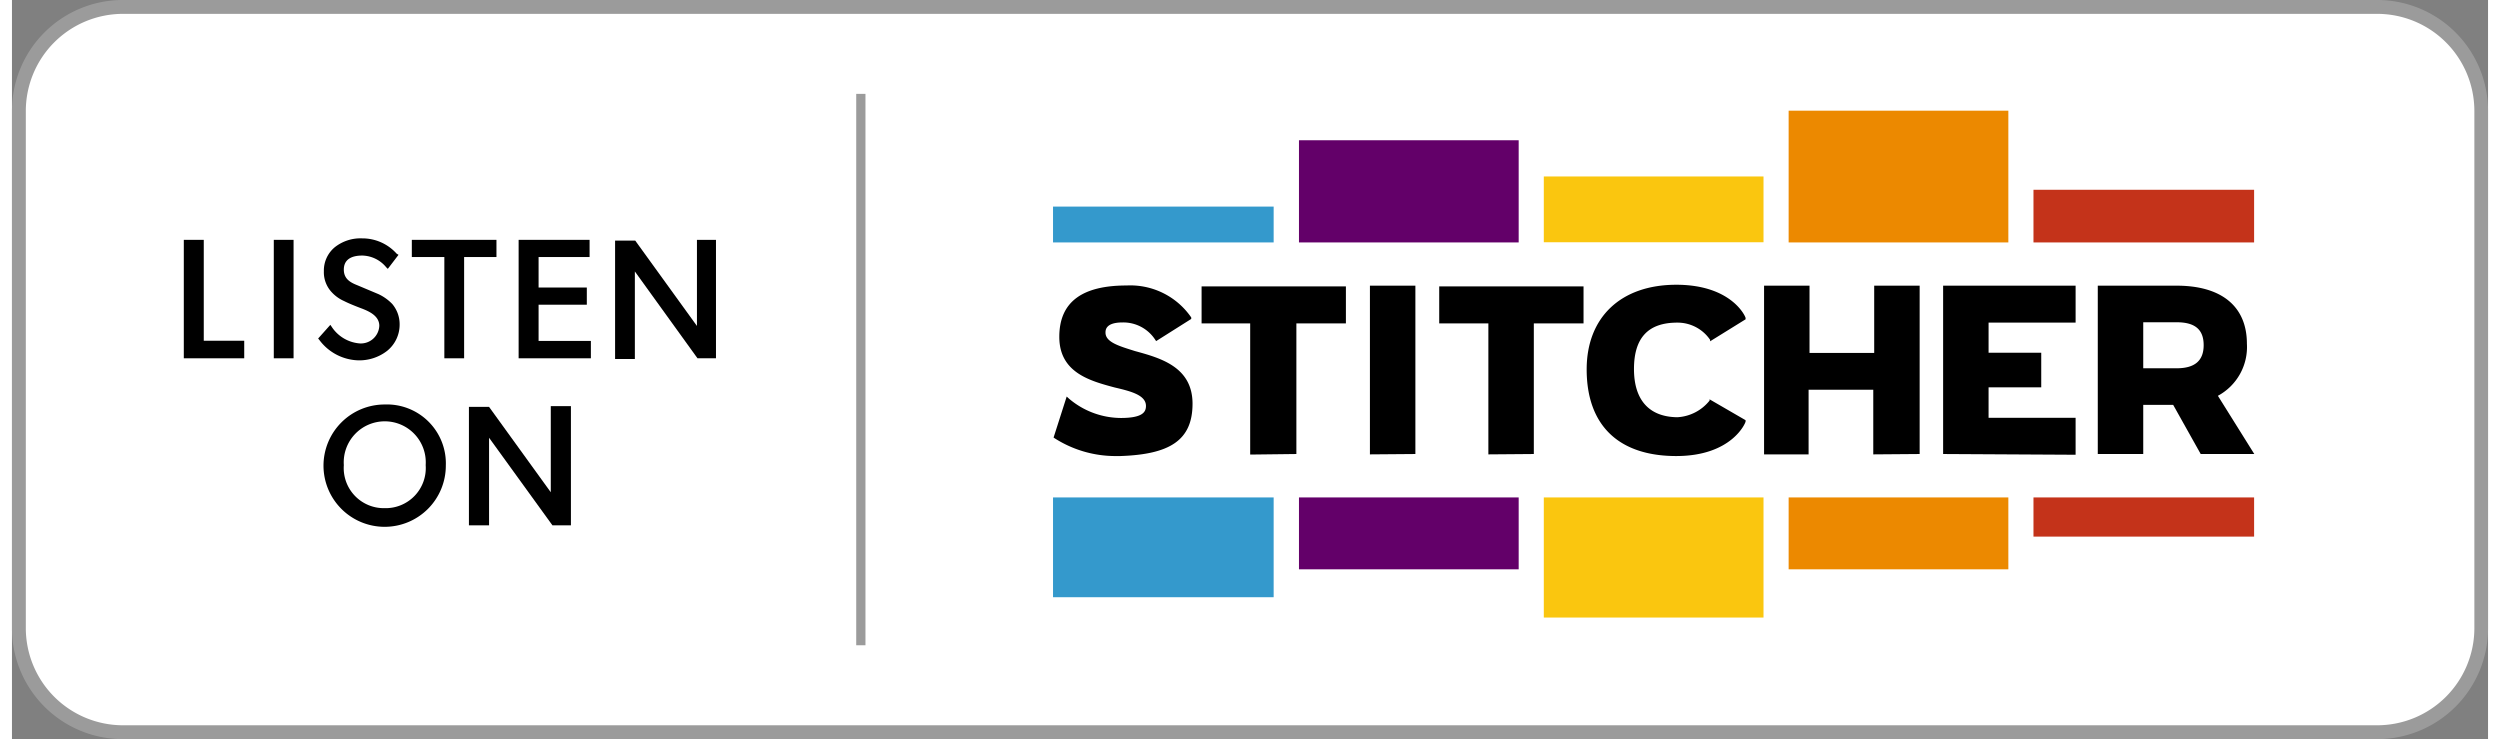 <svg width="115" height="34" id="Layer_1" data-name="Layer 1" xmlns="http://www.w3.org/2000/svg" viewBox="0 0 134 40">
  <rect x="0" y="0" width="134" height="40" fill="#808080" stroke="none"/>
  <defs>
    <style>
      .cls-1{fill:#fff;}.cls-2{fill:#9b9b9b;}.cls-3{fill:#ec8900;}.cls-4{fill:#fac60f;}.cls-5{fill:#630069;}.cls-6{fill:#3499cc;}.cls-7{fill:#c4331a;}.cls-8{fill:none;stroke:#9b9b9b;stroke-miterlimit:10;stroke-width:0.5px;}
    </style>
  </defs>
  <title>Stitcher</title>
  <path class="cls-1"
        d="M6,.38H128A5.63,5.63,0,0,1,133.63,6V34A5.63,5.63,0,0,1,128,39.63H6A5.62,5.62,0,0,1,.38,34V6A5.62,5.62,0,0,1,6,.38Z"/>
  <path class="cls-2"
        d="M130.19,3.07a5.26,5.26,0,0,1,5.25,5.25v28a5.26,5.26,0,0,1-5.25,5.25H8.18a5.26,5.26,0,0,1-5.25-5.25v-28A5.26,5.26,0,0,1,8.18,3.07h122m0-.75H8.18a6,6,0,0,0-6,6v28a6,6,0,0,0,6,6h122a6,6,0,0,0,6-6v-28a6,6,0,0,0-6-6Z"
        transform="translate(-2.18 -2.32)"/>
  <polygon points="10.38 12.98 9.3 12.98 9.3 19.39 12.57 19.39 12.57 18.44 10.38 18.44 10.38 12.98"/>
  <rect x="14.17" y="12.98" width="1.07" height="6.41"/>
  <path d="M20.89,21.82a2.45,2.45,0,0,0,1.59-.51h0a1.82,1.82,0,0,0,.68-1.43,1.7,1.7,0,0,0-.4-1.11,2.53,2.53,0,0,0-.74-.53l-1.14-.48c-.38-.15-.74-.34-.74-.85s.36-.76,1-.76a1.72,1.72,0,0,1,1.29.63l.09.09.58-.76L23,16.05a2.49,2.49,0,0,0-1.86-.83,2.24,2.24,0,0,0-1.49.48A1.64,1.64,0,0,0,19.06,17a1.58,1.58,0,0,0,.44,1.15,2,2,0,0,0,.65.46c.23.12.65.29,1,.42h0c.32.13.91.37.91.92a1,1,0,0,1-1.12.95A2,2,0,0,1,19.48,20l-.07-.1-.66.74.06.07A2.72,2.72,0,0,0,20.89,21.82Z"
        transform="translate(-2.18 -2.32)"/>
  <polygon
          points="26.22 12.98 21.64 12.98 21.64 13.91 23.4 13.91 23.4 19.39 24.47 19.39 24.47 13.91 26.22 13.91 26.22 12.98"/>
  <polygon
          points="28.5 16.49 31.11 16.49 31.11 15.56 28.5 15.56 28.5 13.91 31.26 13.91 31.26 12.98 27.42 12.98 27.42 19.39 31.33 19.39 31.33 18.45 28.5 18.45 28.5 16.49"/>
  <path d="M39.25,15.3v3.39c0,.5,0,1,0,1.27l-3.34-4.62,0,0H34.82v6.41h1.07v-3.4c0-.5,0-1,0-1.34l3.39,4.7,0,0h1V15.3Z"
        transform="translate(-2.18 -2.32)"/>
  <path d="M22.35,24.21a3.31,3.31,0,1,0,3.31,3.3A3.19,3.19,0,0,0,22.35,24.21Zm0,5.61a2.17,2.17,0,0,1-2.21-2.33,2.22,2.22,0,1,1,4.43,0A2.17,2.17,0,0,1,22.35,29.82Z"
        transform="translate(-2.18 -2.32)"/>
  <path d="M31.34,27.69c0,.5,0,1,0,1.27L28,24.34l0,0H26.91v6.41H28v-3.4c0-.5,0-1,0-1.34l3.43,4.74h1V24.3H31.34Z"
        transform="translate(-2.18 -2.32)"/>
  <rect id="_Path_" data-name="&lt;Path&gt;" class="cls-3" x="96.15" y="5.99" width="11.89" height="7.13"/>
  <rect id="_Path_2" data-name="&lt;Path&gt;" class="cls-4" x="82.9" y="9.55" width="11.89" height="3.56"/>
  <rect id="_Path_3" data-name="&lt;Path&gt;" class="cls-5" x="69.65" y="7.59" width="11.89" height="5.53"/>
  <rect class="cls-6" x="56.34" y="11.18" width="11.94" height="1.94"/>
  <rect id="_Path_4" data-name="&lt;Path&gt;" class="cls-7" x="109.4" y="10.27" width="11.94" height="2.85"/>
  <rect id="_Path_5" data-name="&lt;Path&gt;" class="cls-3" x="96.15" y="26.92" width="11.89" height="3.89"/>
  <rect id="_Path_6" data-name="&lt;Path&gt;" class="cls-4" x="82.9" y="26.92" width="11.89" height="6.5"/>
  <rect id="_Path_7" data-name="&lt;Path&gt;" class="cls-5" x="69.65" y="26.92" width="11.89" height="3.89"/>
  <rect class="cls-6" x="56.34" y="26.92" width="11.94" height="5.4"/>
  <rect id="_Path_8" data-name="&lt;Path&gt;" class="cls-7" x="109.4" y="26.92" width="11.94" height="2.12"/>
  <path d="M92.25,27c-3.13,0-4.85-1.67-4.85-4.69,0-2.83,1.86-4.58,4.85-4.58S96,19.45,96,19.53l0,.07-1.92,1.19,0-.08a2.13,2.13,0,0,0-1.78-.93c-1.57,0-2.34.82-2.34,2.51s.83,2.59,2.34,2.61h0A2.4,2.4,0,0,0,94.05,24l0-.07L96,25.06l0,.07C96,25.21,95.25,27,92.25,27Zm10.66-.09v-3.5h-3.5v3.5H97V17.78h2.46v3.64h3.5V17.78h2.46v9.11Zm-20.83,0V19.82H79.42v-2h7.81v2H84.54v7.07Zm-6.41,0V17.78h2.46v9.11ZM62,27a6.11,6.11,0,0,1-3.45-1l0,0,.71-2.22.12.11a4.37,4.37,0,0,0,2.81,1.05c1.19,0,1.36-.33,1.36-.65,0-.58-.79-.79-1.69-1-1.35-.36-3-.81-3-2.74s1.29-2.78,3.64-2.78A4,4,0,0,1,66,19.5l0,.08-1.9,1.2-.06-.09a2.06,2.06,0,0,0-1.76-.92c-.92,0-.92.42-.92.55,0,.52.74.73,1.6,1,1.39.38,3.11.86,3.11,2.85S64.82,26.91,62.17,27Zm7.19-.08V19.82H66.56v-2h7.81v2H71.69v7.07Z"
        transform="translate(-2.18 -2.32)"/>
  <path d="M106.69,26.89V17.78h7.17v2h-4.71v1.63H112v1.87h-2.85v1.65h4.71v2Z" transform="translate(-2.18 -2.32)"/>
  <path d="M121.56,23.74a3,3,0,0,0,1.57-2.82c0-2-1.35-3.14-3.8-3.14h-4.27v9.11h2.46V24.23h1.62l1.49,2.66h2.9Zm-2.23-1.49h-1.81V19.76h1.81c1,0,1.46.4,1.46,1.24S120.31,22.25,119.33,22.25Z"
        transform="translate(-2.18 -2.32)"/>
  <line class="cls-8" x1="45.94" y1="5.08" x2="45.94" y2="34.92"/>
</svg>
